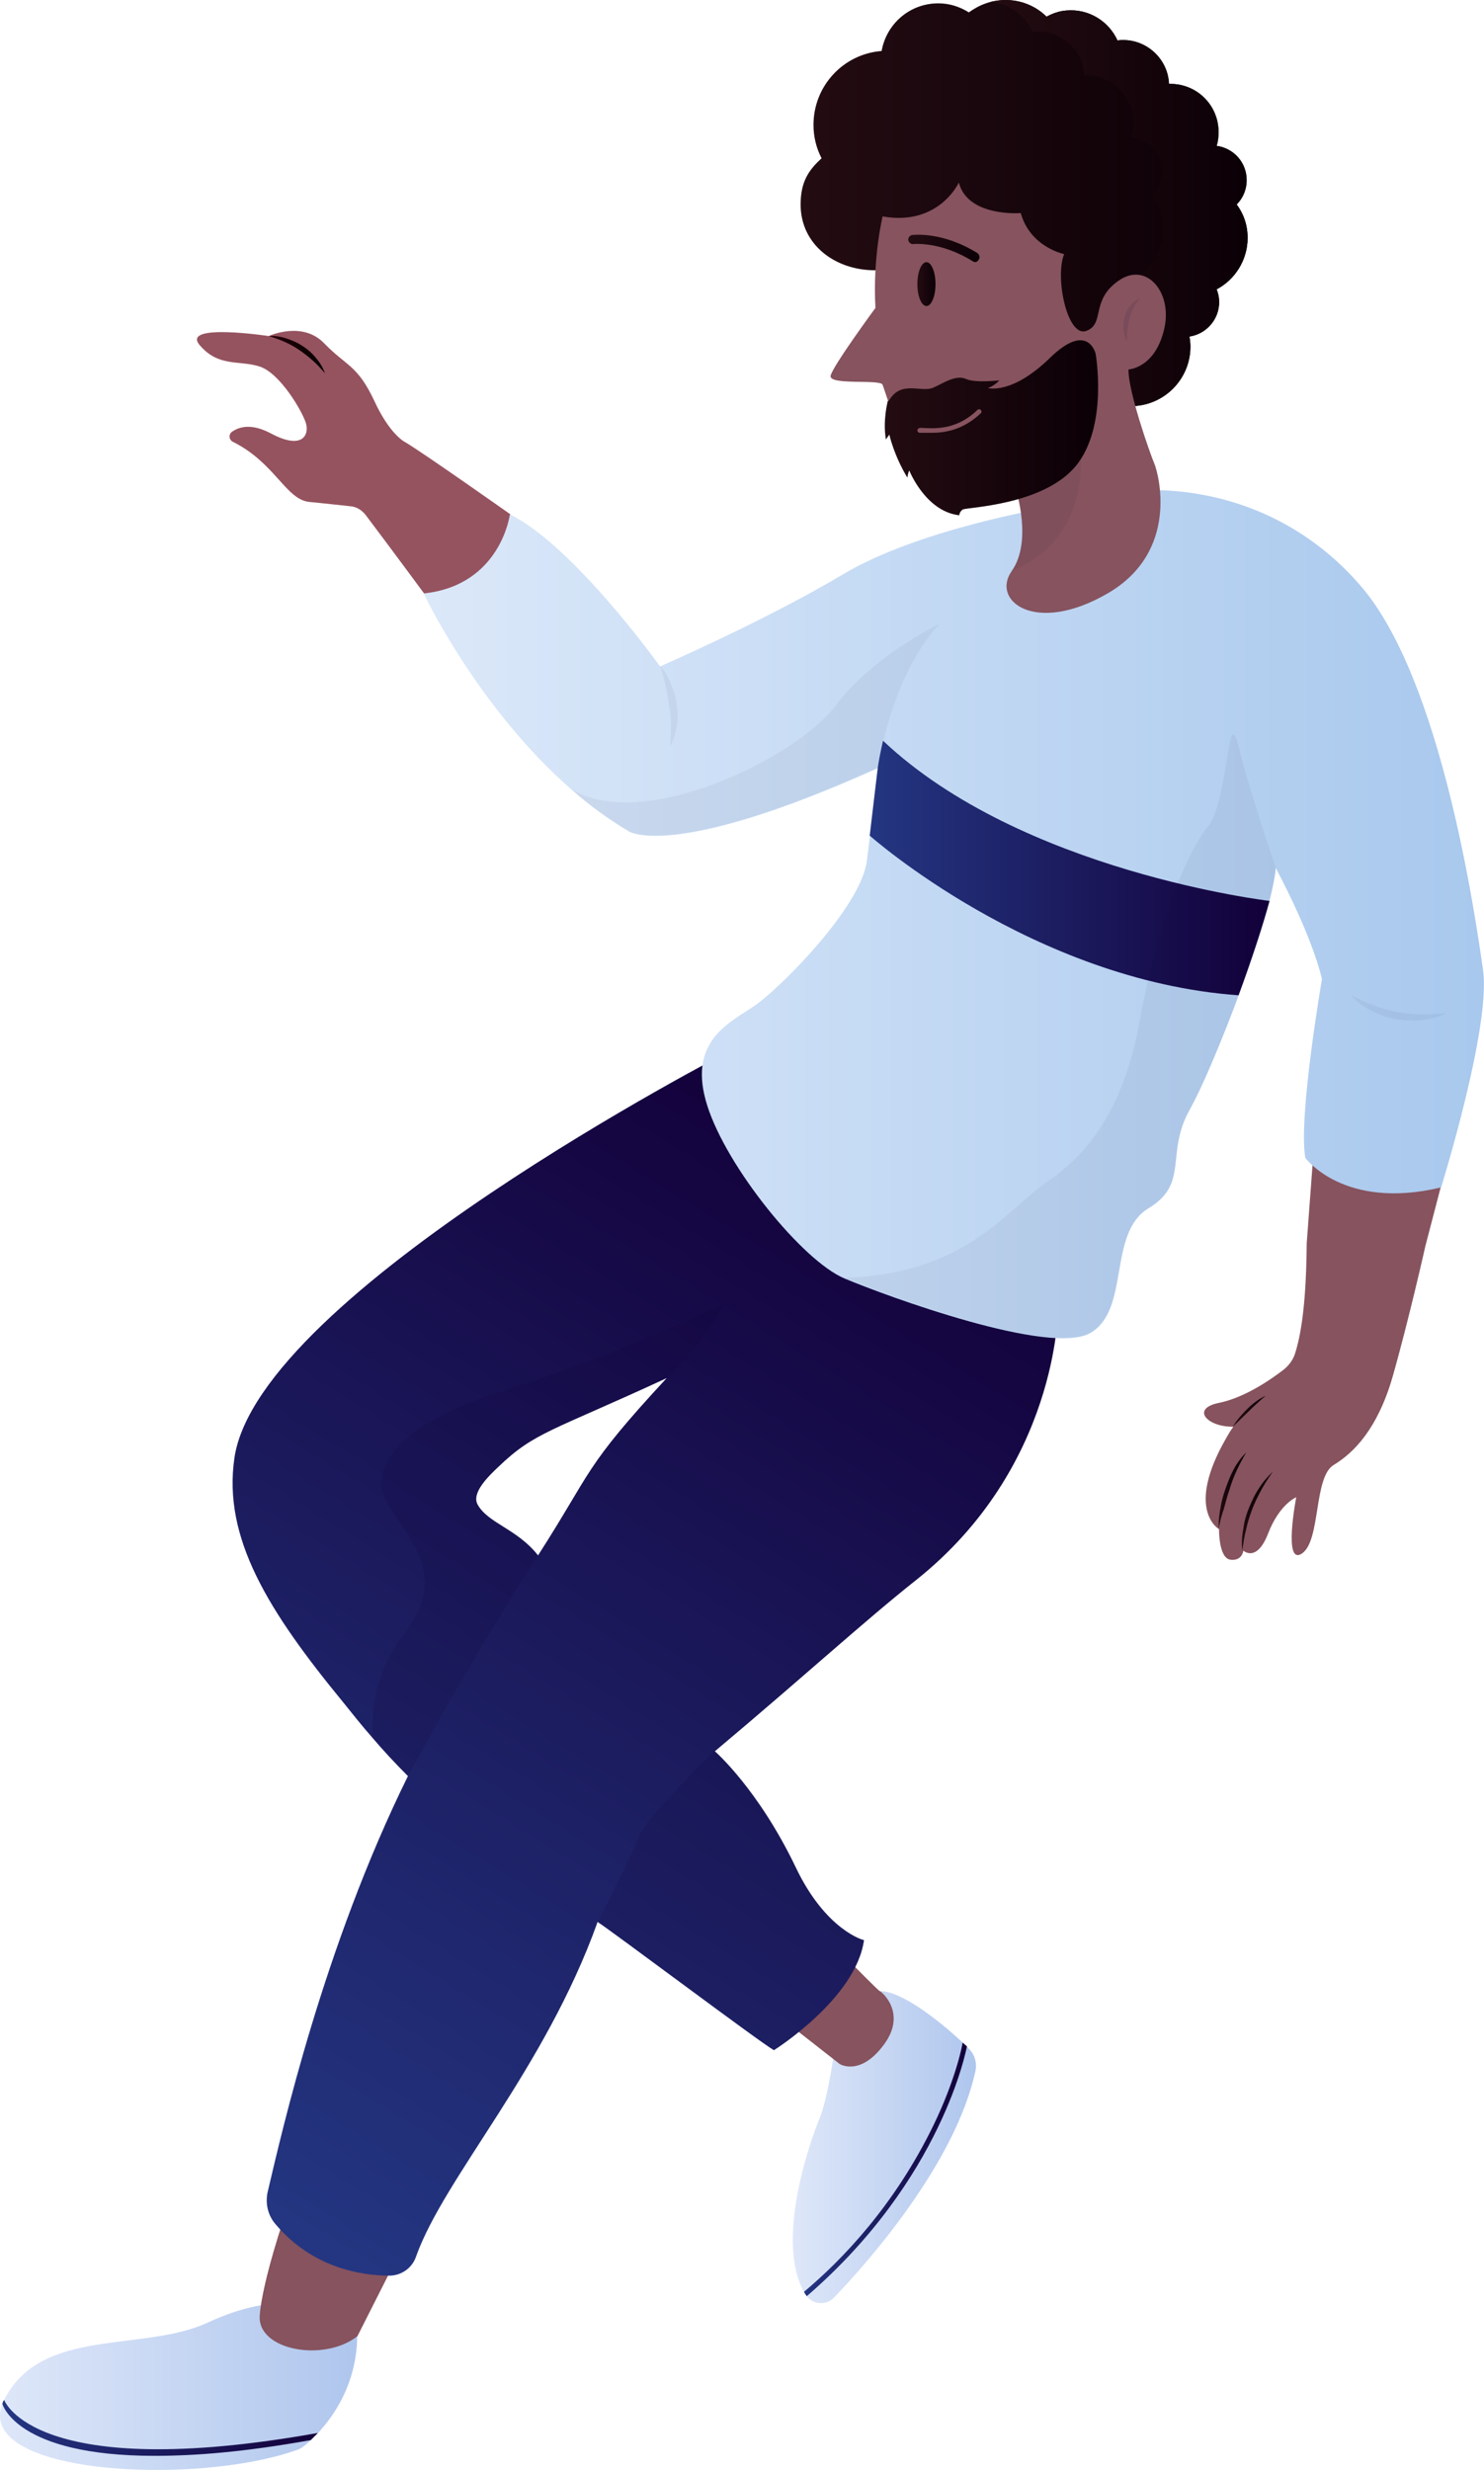 <?xml version="1.0" encoding="utf-8"?>
<!-- Generator: Adobe Illustrator 22.1.0, SVG Export Plug-In . SVG Version: 6.00 Build 0)  -->
<svg version="1.1" id="Capa_1" xmlns="http://www.w3.org/2000/svg" xmlns:xlink="http://www.w3.org/1999/xlink" x="0px" y="0px"
	 viewBox="0 0 311.4 518.2" style="enable-background:new 0 0 311.4 518.2;" xml:space="preserve">
<style type="text/css">
	.st0{fill:url(#SVGID_1_);}
	.st1{fill:#86535E;}
	.st2{fill:url(#SVGID_2_);}
	.st3{fill:url(#SVGID_3_);}
	.st4{fill:url(#SVGID_4_);}
	.st5{fill:url(#SVGID_5_);}
	.st6{fill:url(#SVGID_6_);}
	.st7{fill:url(#SVGID_7_);}
	.st8{fill:url(#SVGID_8_);}
	.st9{fill:url(#SVGID_9_);}
	.st10{fill:url(#SVGID_10_);}
	.st11{fill:#95535F;}
	.st12{fill:url(#SVGID_11_);}
	.st13{fill:url(#SVGID_12_);}
	.st14{fill:url(#SVGID_13_);}
	.st15{opacity:0.1;fill:#0F0038;enable-background:new    ;}
	.st16{fill:url(#SVGID_14_);}
	.st17{fill:url(#SVGID_15_);}
	.st18{opacity:5.000000e-02;fill:#0F0038;enable-background:new    ;}
	.st19{fill:url(#SVGID_16_);}
	.st20{opacity:0.15;fill:#0F0038;enable-background:new    ;}
</style>
<g>
	<g>
		<g>
			
				<linearGradient id="SVGID_1_" gradientUnits="userSpaceOnUse" x1="166.424" y1="67.766" x2="204.865" y2="67.766" gradientTransform="matrix(1 0 0 -1 0 518.2)">
				<stop  offset="0" style="stop-color:#DEE7F9"/>
				<stop  offset="1" style="stop-color:#AFC6ED"/>
			</linearGradient>
			<path class="st0" d="M175.2,429.2c0,0-1.3,10.6-3.3,15.4c-1.9,4.6-9.5,26-2.9,36.7c1.3,2.2,4.4,2.5,6.1,0.6
				c7.1-7.4,25.4-28.1,29.6-47.5c0.3-1.6-0.1-3.2-1.2-4.4c-4.4-4.6-17.8-15.8-21.1-11.2C178.3,424.4,175.2,429.2,175.2,429.2z"/>
			<path class="st1" d="M167,425.8l9.2,7.2c0,0,4.3,2.7,9.3-4.1s-0.8-11.3-0.9-11.2c-0.1,0.1-6.1-6-6.1-6L167,425.8z"/>
		</g>
		<g>
			
				<linearGradient id="SVGID_2_" gradientUnits="userSpaceOnUse" x1="168.777" y1="63.1" x2="202.896" y2="63.1" gradientTransform="matrix(1 0 0 -1 0 518.2)">
				<stop  offset="0" style="stop-color:#243682"/>
				<stop  offset="1" style="stop-color:#13003A"/>
			</linearGradient>
			<path class="st2" d="M169.3,481.7c-0.1-0.1-0.2-0.3-0.3-0.4c-0.1-0.2-0.2-0.3-0.3-0.5c8-6.7,19-18.1,27.2-35
				c4.8-9.9,6.1-17.1,6.1-17.3l0.9,0.8C202.8,429.7,197.8,457.1,169.3,481.7z"/>
		</g>
	</g>
	<g>
		
			<linearGradient id="SVGID_3_" gradientUnits="userSpaceOnUse" x1="0" y1="17.543" x2="74.883" y2="17.543" gradientTransform="matrix(1 0 0 -1 0 518.2)">
			<stop  offset="0" style="stop-color:#DEE7F9"/>
			<stop  offset="1" style="stop-color:#AFC6ED"/>
		</linearGradient>
		<path class="st3" d="M65.2,483.9c0,0-7.7-3.1-21.5,3.3C30,493.6,8.5,488,0.8,503.6C-6.8,519,40.4,521.7,62.2,514
			c0.7-0.2,1.3-0.6,1.9-1.1c3-2.5,12.2-11.4,10.7-26.4C74.6,486.6,71.4,484.6,65.2,483.9z"/>
		<path class="st1" d="M59.9,464.4c0,0-4.8,13.9-5.4,21.3s13.5,9.9,20.5,4.4l8.9-17.6L59.9,464.4z"/>
		<g>
			
				<linearGradient id="SVGID_4_" gradientUnits="userSpaceOnUse" x1="0.519" y1="8.85" x2="66.719" y2="8.85" gradientTransform="matrix(1 0 0 -1 0 518.2)">
				<stop  offset="0" style="stop-color:#243682"/>
				<stop  offset="1" style="stop-color:#13003A"/>
			</linearGradient>
			<path class="st4" d="M0.5,504.3c0,0,2.8,10.9,31.9,10.9c8.7,0,18.8-0.8,32.8-3.3l1.5-1.5C7.3,521,0.9,503.6,0.9,503.5
				C0.8,503.5,0.6,503.8,0.5,504.3z"/>
		</g>
	</g>
	<g>
		<path class="st1" d="M275.8,239.3l-1.6,21.5c-0.1,11.6-1,18.5-2.4,23c-0.4,1.4-1.3,2.6-2.4,3.5c-2.7,2.1-8.2,5.9-13.6,7
			c-6,1.2-2.5,5.1,3,5c-0.5,0.7-1,1.5-1.5,2.4c-8.7,15.1-1.5,19.1-1.5,19.1s-0.1,6.1,2.4,6.4c2.5,0.3,2.7-1.9,2.7-1.9
			s2.8,2.6,5.2-3.6s5.9-7.6,5.9-7.6s-2.8,14.5,1.2,11.8s2.4-16.1,6.7-18.6c4.3-2.6,9.2-7.7,12.3-18.4c3.4-11.9,6.9-27.5,6.9-27.5
			l4.9-18.8L275.8,239.3z"/>
		<g>
			
				<linearGradient id="SVGID_5_" gradientUnits="userSpaceOnUse" x1="2537.864" y1="590.294" x2="2554.306" y2="590.294" gradientTransform="matrix(-1.613028e-02 -1 -1 1.613028e-02 895.182 2853.203)">
				<stop  offset="0" style="stop-color:#230C12"/>
				<stop  offset="1" style="stop-color:#0B0006"/>
			</linearGradient>
			<path class="st5" d="M260.7,325.3c-0.2-1.5-0.1-3,0.2-4.6c0.2-1.5,0.6-3,1.2-4.4c0.6-1.4,1.2-2.8,2.1-4.1
				c0.8-1.3,1.8-2.4,2.9-3.5c-0.9,1.3-1.7,2.5-2.4,3.8s-1.4,2.7-1.9,4c-0.5,1.4-1,2.8-1.3,4.3C261.1,322.3,260.9,323.7,260.7,325.3z
				"/>
			
				<linearGradient id="SVGID_6_" gradientUnits="userSpaceOnUse" x1="2542.468" y1="595.484" x2="2558.339" y2="595.484" gradientTransform="matrix(-1.613028e-02 -1 -1 1.613028e-02 895.182 2853.203)">
				<stop  offset="0" style="stop-color:#230C12"/>
				<stop  offset="1" style="stop-color:#0B0006"/>
			</linearGradient>
			<path class="st6" d="M255.7,320.7c0-1.4,0.1-2.9,0.4-4.3c0.2-1.4,0.6-2.8,1.1-4.2s1-2.7,1.7-4s1.6-2.5,2.6-3.5
				c-0.7,1.2-1.4,2.5-2,3.8s-1.1,2.6-1.5,4c-0.5,1.3-0.8,2.7-1.2,4.1C256.3,317.9,256,319.3,255.7,320.7z"/>
			
				<linearGradient id="SVGID_7_" gradientUnits="userSpaceOnUse" x1="182.735" y1="104.917" x2="189.407" y2="104.917" gradientTransform="matrix(0.997 8.269132e-02 8.269132e-02 -0.997 68.035 385.222)">
				<stop  offset="0" style="stop-color:#230C12"/>
				<stop  offset="1" style="stop-color:#0B0006"/>
			</linearGradient>
			<path class="st7" d="M258.7,299.3c0.8-1.4,1.9-2.6,3-3.7c1.1-1.1,2.4-2.1,3.9-2.8c-0.6,0.5-1.2,1-1.8,1.6
				c-0.6,0.5-1.2,1.1-1.7,1.6L258.7,299.3z"/>
		</g>
	</g>
	
		<linearGradient id="SVGID_8_" gradientUnits="userSpaceOnUse" x1="49.166" y1="55.156" x2="186.049" y2="277.174" gradientTransform="matrix(1 0 0 -1 0 518.2)">
		<stop  offset="0" style="stop-color:#243682"/>
		<stop  offset="1" style="stop-color:#13003A"/>
	</linearGradient>
	<path class="st8" d="M167,391.8c-7.9-16.5-17-24.4-17-24.4c18.7-15.7,31.7-27.6,42.2-35.9c29.8-23.7,29.8-56.7,29.8-56.7
		l-49.4-15.7l-19.7-38.5c0,0-98.6,50.8-103.7,85.2c-2.5,16.9,7.2,32.3,22.8,51.3c2,2.5,4,5,6.1,7.4c2.3,2.7,4.8,5.4,7.5,8.1
		c-17.7,35.9-26.4,74.4-29.4,87.1c-0.6,2.5,0,5.1,1.7,7c7.7,9.1,18,10.7,23.8,10.7c2.5,0,4.8-1.6,5.6-4c5.9-16.6,27-39.2,38.1-70.2
		c3,1.9,34,25.2,37,26.9c0,0,17.2-10.8,18.9-23.1C181.3,407.1,173.3,405,167,391.8z M112.9,326.3c-4.4-5.6-10.5-6.7-12.7-10.7
		c-1.3-2.5,2.4-6,4.4-7.9c7.6-7.3,11.1-7.4,35.3-18.6C122.3,308.1,124.4,308.4,112.9,326.3z"/>
	
		<linearGradient id="SVGID_9_" gradientUnits="userSpaceOnUse" x1="168.019" y1="475.6" x2="261.82" y2="475.6" gradientTransform="matrix(1 0 0 -1 0 518.2)">
		<stop  offset="0" style="stop-color:#230C12"/>
		<stop  offset="1" style="stop-color:#0B0006"/>
	</linearGradient>
	<path class="st9" d="M261.8,49.9c0-2.6-0.8-5-2.3-7c1.3-1.3,2.1-3.1,2.1-5.1c0-3.7-2.7-6.7-6.3-7.2c0.3-0.9,0.4-1.9,0.4-2.9
		c0-5.6-4.5-10.1-10.1-10.1c-0.1,0-0.2,0-0.3,0c-0.2-5.1-4.5-9.2-9.6-9.2c-0.4,0-0.8,0-1.2,0.1c-1.8-4-6-6.7-10.7-6.3
		c-1.5,0.1-2.9,0.6-4.2,1.3C217.4,1.3,214.3,0,211,0c-2.9,0-5.5,1-7.7,2.6c-1.9-1.2-4.1-1.9-6.4-1.9c-6,0-10.9,4.3-11.9,10
		c-8,0.6-14.3,7.3-14.3,15.5c0,2.5,0.6,4.9,1.7,7c-2.6,2.4-4.4,4.8-4.4,9.7c0,8.4,7.2,13.8,15.6,13.8c1.5,0,1.2-0.2,2.5-0.6
		l34.8,24.5l4.6-3.9c1.7,4.9,6.3,8.5,11.8,8.5c6.9,0,12.5-5.6,12.5-12.5c0-0.7-0.1-1.4-0.2-2.1c3.3-0.5,5.9-3.2,6.2-6.6
		c0.1-1.2-0.1-2.3-0.5-3.3C259.1,58.7,261.8,54.6,261.8,49.9z"/>
	
		<linearGradient id="SVGID_10_" gradientUnits="userSpaceOnUse" x1="207.82" y1="475.6" x2="261.874" y2="475.6" gradientTransform="matrix(1 0 0 -1 0 518.2)">
		<stop  offset="0" style="stop-color:#230C12"/>
		<stop  offset="1" style="stop-color:#0B0006"/>
	</linearGradient>
	<path class="st10" d="M261.8,49.9c0-2.6-0.8-5-2.3-7c1.3-1.3,2.1-3.1,2.1-5.1c0-3.7-2.7-6.7-6.3-7.2c0.3-0.9,0.4-1.9,0.4-2.9
		c0-5.6-4.5-10.1-10.1-10.1c-0.1,0-0.2,0-0.3,0c-0.2-5.1-4.5-9.2-9.6-9.2c-0.4,0-0.8,0-1.2,0.1c-1.8-4-6-6.7-10.7-6.3
		c-1.5,0.1-2.9,0.6-4.2,1.3C217.4,1.3,214.3,0,211,0c-1.1,0-2.2,0.2-3.2,0.4c3.9,0.3,7.3,2.8,8.9,6.3c0.4,0,0.8-0.1,1.2-0.1
		c5.2,0,9.4,4.1,9.6,9.2c0.1,0,0.2,0,0.3,0c5.6,0,10.1,4.5,10.1,10.1c0,1-0.2,2-0.4,2.9c3.6,0.5,6.3,3.5,6.3,7.2
		c0,2-0.8,3.8-2.1,5.1c1.4,2,2.3,4.4,2.3,7c0,4.7-2.7,8.8-6.6,10.8c0.4,1,0.6,2.1,0.5,3.3c-0.3,3.4-2.9,6.1-6.2,6.6
		c0.1,0.7,0.2,1.4,0.2,2.1c0,3.8-1.7,7.2-4.4,9.5c2.3,2.9,5.8,4.8,9.8,4.8c6.9,0,12.5-5.6,12.5-12.5c0-0.7-0.1-1.4-0.2-2.1
		c3.3-0.5,5.9-3.2,6.2-6.6c0.1-1.2-0.1-2.3-0.5-3.3C259.1,58.7,261.8,54.6,261.8,49.9z"/>
	<g>
		<path class="st11" d="M85.1,92.8c4,2.4,22,15.1,22,15.1l-2.8,17.3l-12.5,3.1c0,0-9.8-13.3-15.1-20.3c-0.8-1-1.9-1.7-3.2-1.8
			c-2-0.2-5.4-0.6-8.6-0.9c-4.9-0.5-7.2-8.2-16-12.6c-0.9-0.4-1-1.7-0.1-2.2c1.5-1,4-1.7,8,0.4c6.7,3.6,8.1,0.3,7.4-2.1
			c-0.7-2.4-5.4-10.5-9.7-11.9c-4.3-1.4-8.6,0.2-12.6-4.5s14.5-1.9,14.5-1.9s7.1-3.3,11.7,1.6c4.7,4.8,6.9,4.5,10.4,11.9
			C81.9,91.4,85.1,92.8,85.1,92.8z"/>
		
			<linearGradient id="SVGID_11_" gradientUnits="userSpaceOnUse" x1="56.371" y1="443.813" x2="68.29" y2="443.813" gradientTransform="matrix(1 0 0 -1 0 518.2)">
			<stop  offset="0" style="stop-color:#24000A"/>
			<stop  offset="1" style="stop-color:#050000"/>
		</linearGradient>
		<path class="st12" d="M56.4,70.5c1.2-0.1,2.5,0.1,3.7,0.5s2.4,0.9,3.4,1.6c1.1,0.7,2,1.5,2.8,2.5c0.8,0.9,1.5,2.1,1.9,3.2
			c-0.8-0.9-1.6-1.8-2.5-2.6c-0.9-0.8-1.8-1.5-2.8-2.2C60.9,72.1,58.7,71.2,56.4,70.5z"/>
	</g>
	
		<linearGradient id="SVGID_12_" gradientUnits="userSpaceOnUse" x1="88.919" y1="326.421" x2="311.406" y2="326.421" gradientTransform="matrix(1 0 0 -1 0 518.2)">
		<stop  offset="0" style="stop-color:#DBE8F9"/>
		<stop  offset="1" style="stop-color:#A8C8ED"/>
	</linearGradient>
	<path class="st13" d="M220.9,106.3c0,0-27.9,4.5-44.2,14.3c-16.3,9.7-38.2,19.2-38.2,19.2s-18-25.2-31.5-31.9
		c0,0-1.9,14.9-18.1,16.6c0,0,11.3,24,31.2,41.3c3.6,3.2,7.6,6.1,11.8,8.6c0,0,9,6.3,52.4-13.3c0,0-1.2,9.8-2.4,19.5
		s-18.5,27.1-24,30.7s-13.6,7.6-9.5,20.6s20,32.6,28.8,36.3s43.4,16.4,51.7,11.4s3.5-20.9,12.1-26.1c8.6-5.2,3.5-11.4,8.6-20.6
		c5.2-9.2,17.4-41.1,18.1-50.8c0,0,7.4,13.6,9.7,23.3c0,0-5,28.9-3.5,37.5c0,0,8.1,11.1,28.5,6.2c0,0,10.5-33.7,8.8-45.6
		s-8.8-61-25.6-80.5C268.8,103.4,243.1,98.6,220.9,106.3z"/>
	
		<linearGradient id="SVGID_13_" gradientUnits="userSpaceOnUse" x1="182.519" y1="336.1" x2="266.42" y2="336.1" gradientTransform="matrix(1 0 0 -1 0 518.2)">
		<stop  offset="0" style="stop-color:#243682"/>
		<stop  offset="1" style="stop-color:#13003A"/>
	</linearGradient>
	<path class="st14" d="M184.2,161c0,0-0.8,6.6-1.7,14.3c0,0,34.2,30.4,77.4,33.5c2.6-7.1,5-14.3,6.5-19.8c0,0-52-6.1-81.1-33.6
		C185.3,155.4,184.6,158.3,184.2,161z"/>
	<path class="st1" d="M185.2,45.4c0,0-2.1,8.7-1.5,19.2c0,0-8.9,12.1-9.4,14.2s10.4,0.7,10.9,1.9c0.5,1.2,6.5,21.2,11.8,23.8
		c5.3,2.6,16.2-1.7,16.2-1.7s3.5,10.8-0.9,17s4.9,13.5,20.1,4.7s10.7-25.2,9.8-27.3c-0.9-2.1-5.5-15.2-5.4-19.7c0,0,5.4-0.2,7.4-8.1
		c2.1-7.9-3.6-14.7-9.5-10.5c-5.9,4.1-2.8,9-6.7,10.5c-4,1.6-6.7-11.2-4.7-16.1c0,0-7.1-1.4-9.1-8.6c0,0-11.1,0.9-13-6.4
		C201.2,38.3,197,47.5,185.2,45.4z"/>
	<path class="st15" d="M239.2,62.6c-1.1,1.3-1.8,2.7-2.2,4.2c-0.2,0.8-0.3,1.5-0.4,2.3c-0.1,0.4-0.1,0.8-0.1,1.2
		c0,0.4,0,0.8-0.1,1.3c-0.2-0.4-0.3-0.8-0.4-1.2c-0.1-0.4-0.2-0.8-0.2-1.3c-0.1-0.9,0-1.7,0.2-2.6c0.3-0.8,0.6-1.7,1.2-2.4
		C237.7,63.5,238.4,62.9,239.2,62.6z"/>
	
		<linearGradient id="SVGID_14_" gradientUnits="userSpaceOnUse" x1="192.511" y1="458.6" x2="196.343" y2="458.6" gradientTransform="matrix(1 0 0 -1 0 518.2)">
		<stop  offset="0" style="stop-color:#230C12"/>
		<stop  offset="1" style="stop-color:#0B0006"/>
	</linearGradient>
	<ellipse class="st16" cx="194.4" cy="59.6" rx="1.9" ry="4.6"/>
	<g>
		
			<linearGradient id="SVGID_15_" gradientUnits="userSpaceOnUse" x1="-39.487" y1="61.492" x2="-24.049" y2="61.492" gradientTransform="matrix(0.963 0.271 0.271 -0.963 212.161 119.415)">
			<stop  offset="0" style="stop-color:#230C12"/>
			<stop  offset="1" style="stop-color:#0B0006"/>
		</linearGradient>
		<path class="st17" d="M204.3,54.9c-0.1,0-0.2-0.1-0.2-0.1c-6.7-4.2-12.4-3.6-12.4-3.6c-0.5,0.1-1-0.3-1.1-0.8s0.3-1,0.8-1.1
			c0.3,0,6.3-0.8,13.7,3.8c0.4,0.3,0.6,0.9,0.3,1.3C205.2,54.9,204.7,55.1,204.3,54.9z"/>
	</g>
	<path class="st18" d="M212.2,119.8c4.4-6.2,0.9-17,0.9-17s9.5-5.1,13.5-8.9C226.6,93.9,229.7,112.8,212.2,119.8z"/>
	
		<linearGradient id="SVGID_16_" gradientUnits="userSpaceOnUse" x1="185.686" y1="428.458" x2="230.448" y2="428.458" gradientTransform="matrix(1 0 0 -1 0 518.2)">
		<stop  offset="0" style="stop-color:#230C12"/>
		<stop  offset="1" style="stop-color:#0B0006"/>
	</linearGradient>
	<path class="st19" d="M186.3,84.1c0,0-1.1,4.1-0.4,8.1c0,0,0.7-1.1,1-1.3c0.3-0.2-0.3,0.2-0.3,0.2s0.9,4.3,3.8,9.1
		c0,0,0.1-0.9,0.4-1.5c0,0,3.4,8.6,10.5,9.4c0,0,0-0.7,0.7-1.2s16.9-0.8,23.8-9.2c6.8-8.4,4.1-23.5,4.1-23.5s-1.6-6.9-9.6,0.9
		s-13,6.3-13,6.3s1.3-0.4,2.4-1.6c0,0-5.1,0.6-7-0.3c-2.2-1-5.1,1.1-6.8,1.8c-2.6,1.2-6.8-1.7-9.4,2.8"/>
	<g>
		<path class="st1" d="M195.5,90.8c-0.5,0-1,0-1.4,0c-0.5,0-0.9,0-1,0c-0.3,0-0.5-0.1-0.6-0.4c0-0.3,0.1-0.5,0.4-0.6
			c0.3-0.1,0.7,0,1.3,0c2.2,0.1,6.7,0.3,10.9-3.8c0.2-0.2,0.5-0.2,0.7,0s0.2,0.5,0,0.7C202,90.3,198.1,90.8,195.5,90.8z"/>
	</g>
	<path class="st18" d="M138.5,139.7c1,1.1,1.8,2.4,2.3,3.8c0.6,1.4,1,2.8,1.2,4.3s0.3,3,0,4.5c-0.2,1.5-0.7,3-1.4,4.3
		c0.1-1.5,0.2-2.9,0.2-4.3s-0.1-2.8-0.4-4.2C140.1,145.3,139.4,142.5,138.5,139.7z"/>
	<path class="st18" d="M120.1,165.7c3.6,3.2,7.6,6.1,11.8,8.6c0,0,9,6.3,52.4-13.3c0,0,2.4-18.7,12.8-30.1c0,0-13.9,6.6-21.9,17.3
		C167.1,158.9,135.3,174.6,120.1,165.7z"/>
	<path class="st18" d="M177.2,268.1c8.8,3.6,43.4,16.4,51.7,11.4s3.5-20.9,12.1-26.1c8.6-5.2,3.5-11.4,8.6-20.6
		c5.2-9.2,17.4-41.1,18.1-50.8c0,0-5.4-15.7-7.8-25.4c-2.4-9.7-2.1,11.7-6.5,16.9s-10.7,21.1-14.2,40.4
		c-3.5,19.3-11.1,28.3-19.7,34.2C210.9,254.1,202.6,267.2,177.2,268.1z"/>
	<path class="st18" d="M283.4,208.7c1.6,0.9,3.2,1.6,4.8,2.2s3.3,1.1,5,1.4s3.4,0.5,5.1,0.5c1.7,0.1,3.5-0.1,5.3-0.3
		c-1.6,0.8-3.4,1.3-5.2,1.5s-3.7,0.1-5.5-0.2c-1.8-0.3-3.6-1-5.2-1.8C286.1,211.2,284.6,210.1,283.4,208.7z"/>
	<path class="st20" d="M112.9,326.3c-4.4-5.6-10.5-6.7-12.7-10.7c-1.3-2.5,2.4-6,4.4-7.9c7.6-7.3,11.1-7.4,35.3-18.6
		c0,0,8.2-7.7,11.9-15.5c0,0-24.1,11.4-45.9,18.1c-21.8,6.7-26.2,15-25.9,20.2c0.3,5.2,11,13,8.8,22.8c-2.1,9.8-10.8,10.4-10.7,29.7
		c2.3,2.7,4.8,5.4,7.5,8.1C85.7,372.6,97.1,350.8,112.9,326.3z"/>
	<path class="st20" d="M125.4,403.2c3,1.9,34,25.2,37,26.9c0,0,17.2-10.8,18.9-23.1c0,0-8-2.1-14.3-15.3c-7.9-16.5-17-24.4-17-24.4
		s-14.8,14.3-16.1,18.2C132.6,389.5,125.4,403.2,125.4,403.2z"/>
</g>
</svg>
